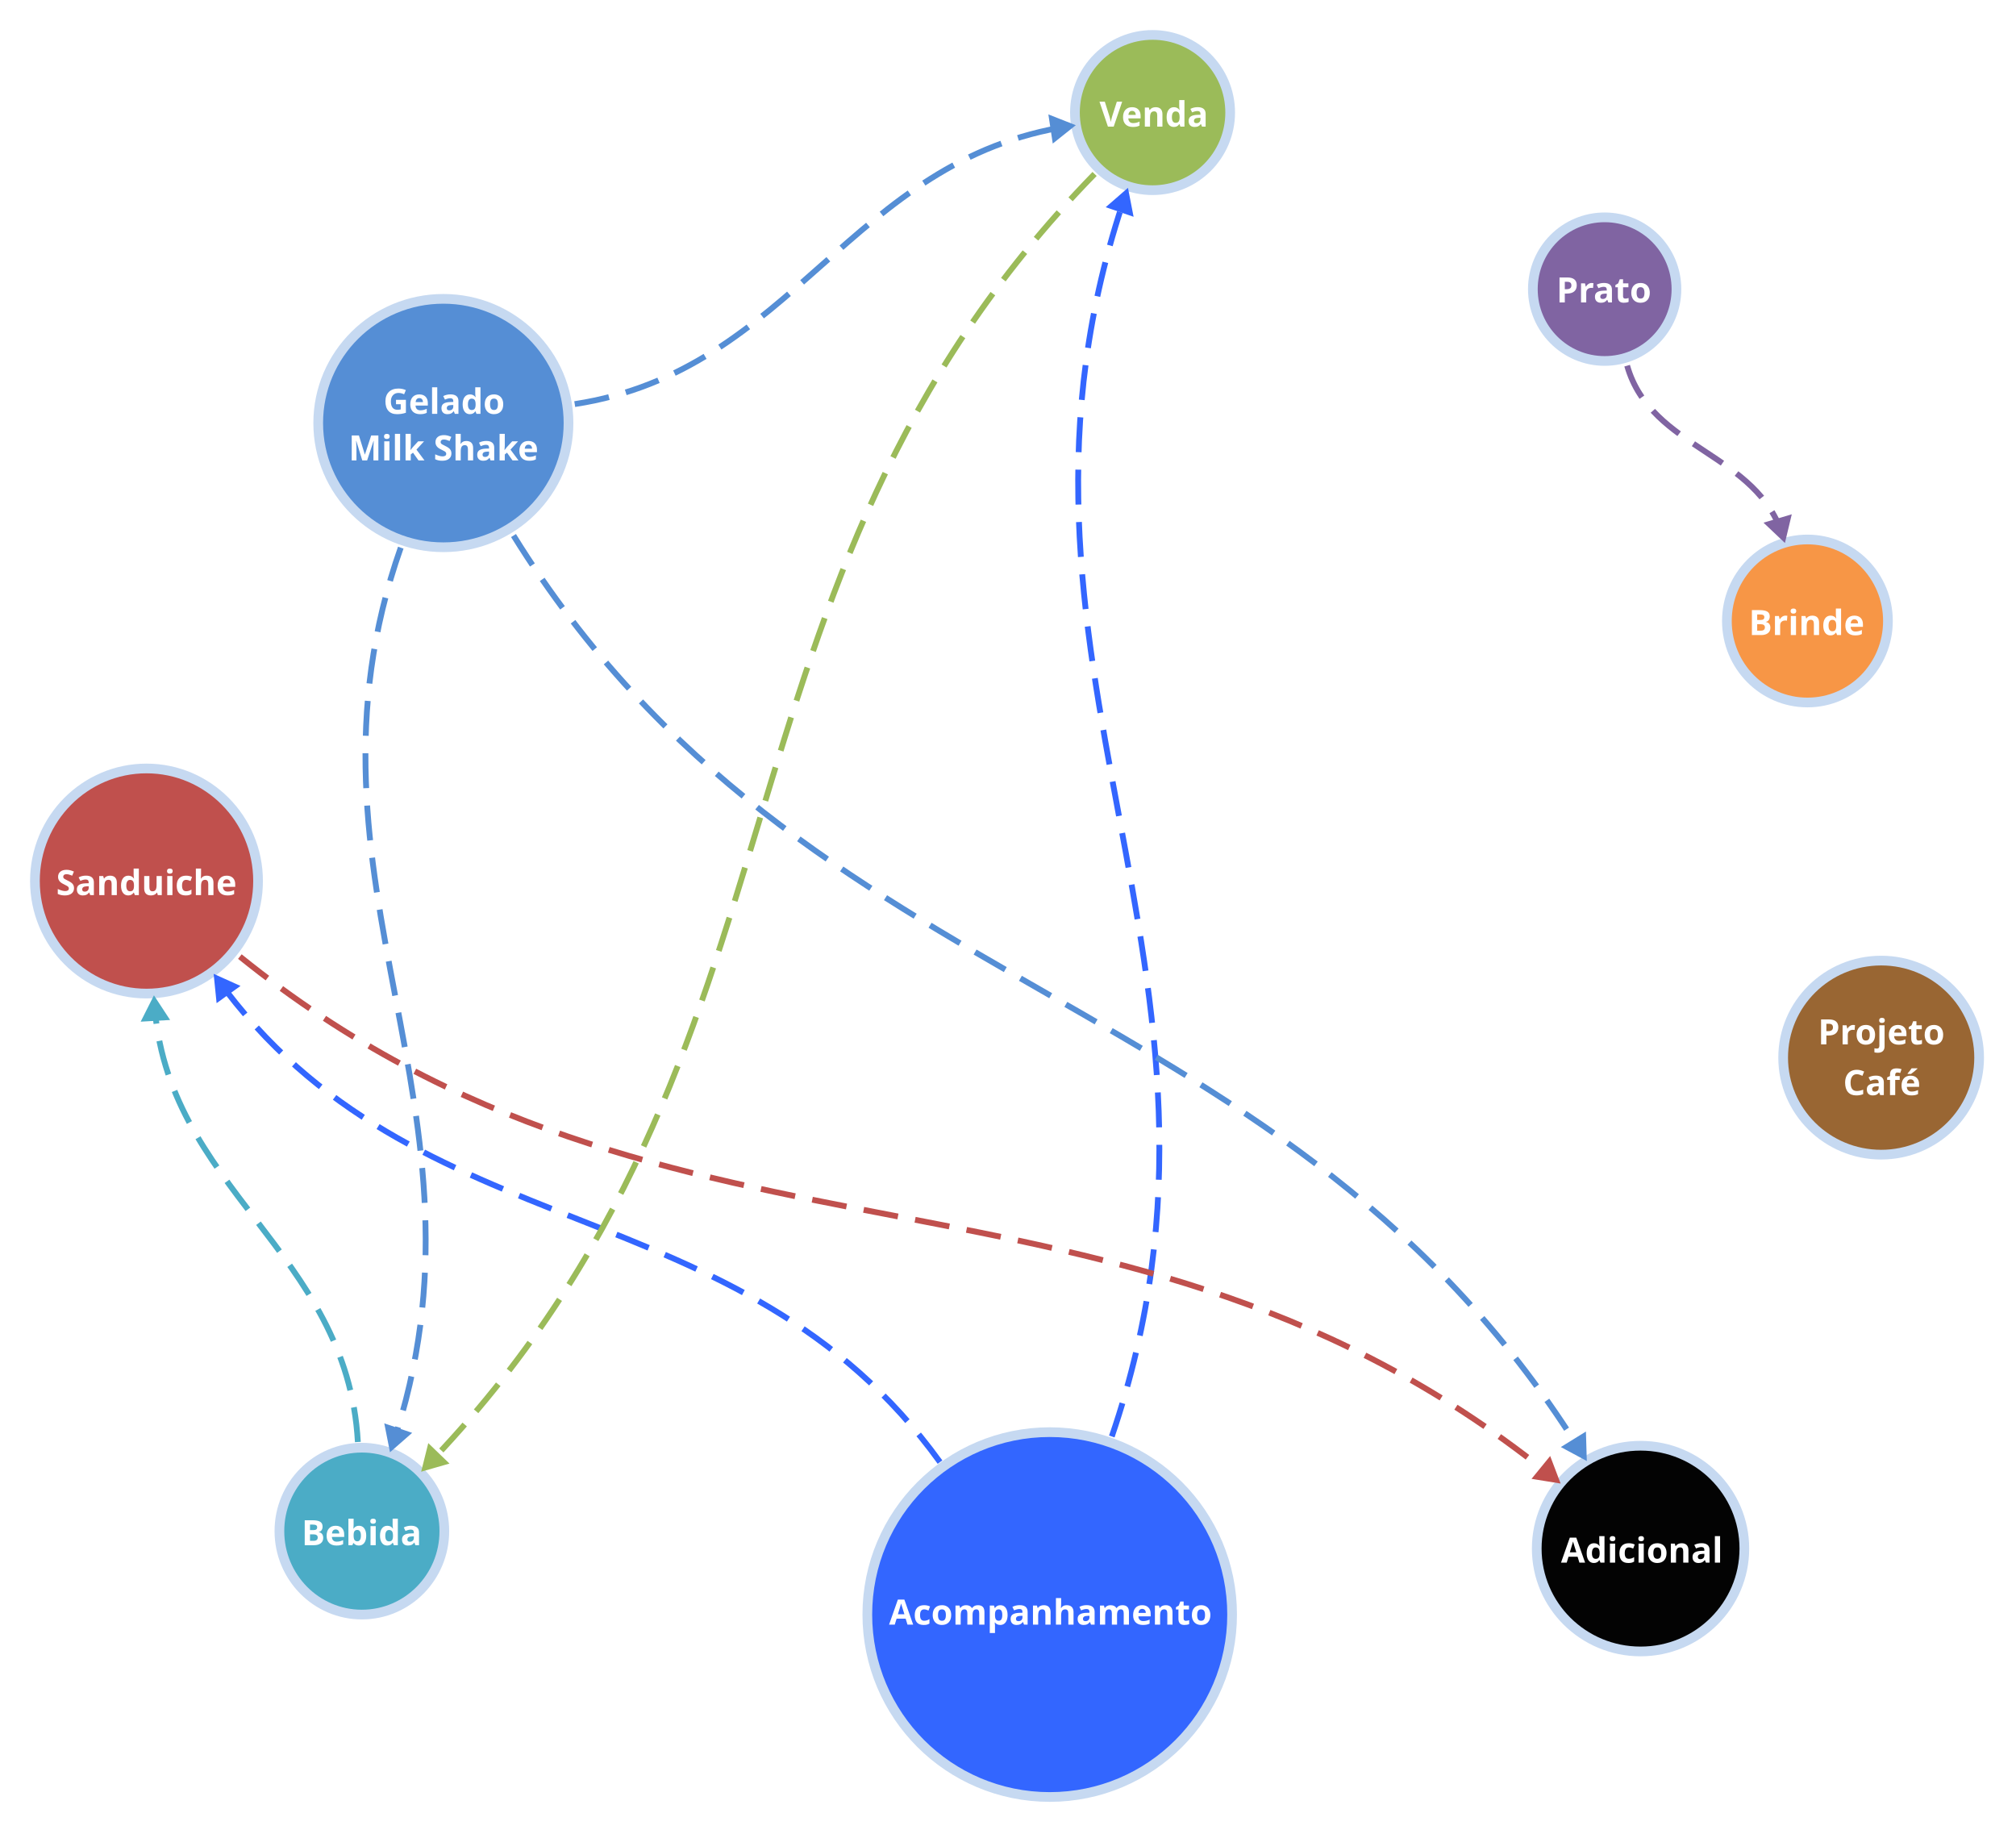 <?xml version="1.0" encoding="UTF-8"?>
<!DOCTYPE svg PUBLIC "-//W3C//DTD SVG 1.1//EN" "http://www.w3.org/Graphics/SVG/1.1/DTD/svg11.dtd">
<svg version="1.2" xmlns="http://www.w3.org/2000/svg" xmlns:xlink="http://www.w3.org/1999/xlink" x="0" y="0" width="1039" height="945" viewBox="0 0 1039 945">
<style type="text/css"><![CDATA[
text { font:12px Dialog; }
]]></style>
<rect x="-1508" y="-1455" width="4018" height="3830" style="fill:rgb(255,255,255);stroke:none" />
<clipPath id="clip1"><path d="M500,447 L577,447 L577,524 L500,524 L500,447 Z" /></clipPath>
<path d="M572,485 C572,466.222 556.778,451 538,451 C519.222,451 504,466.222 504,485 C504,503.778 519.222,519 538,519 C556.778,519 572,503.778 572,485 Z M572,485" style="fill:rgb(255,255,255);stroke:none" clip-path="url(#clip1)" />
<clipPath id="clip2"><path d="M500,447 L577,447 L577,524 L500,524 L500,447 Z" /></clipPath>
<path d="M572,485 C572,466.222 556.778,451 538,451 C519.222,451 504,466.222 504,485 C504,503.778 519.222,519 538,519 C556.778,519 572,503.778 572,485 Z M572,485" style="fill:none;stroke:rgb(255,255,255);stroke-width:5" clip-path="url(#clip2)" />
<clipPath id="clip3"><path d="M530,471 L547,471 L547,500 L530,500 L530,471 Z" /></clipPath>
<path d="M536.716,485.395 L533.552,480.587 L536.593,480.587 L538.5,483.716 L540.425,480.587 L543.466,480.587 L540.267,485.395 L543.615,490.413 L540.565,490.413 L538.5,487.047 L536.426,490.413 L533.385,490.413 Z M543.703,490.413" style="fill:rgb(255,255,255);stroke:none" clip-path="url(#clip3)" />
<clipPath id="clip4"><path d="M160,150 L298,150 L298,287 L160,287 L160,150 Z" /></clipPath>
<path d="M293,218 C293,182.654 264.122,154 228.5,154 C192.878,154 164,182.654 164,218 C164,253.346 192.878,282 228.5,282 C264.122,282 293,253.346 293,218 Z M293,218" style="fill:rgb(85,142,213);stroke:none" clip-path="url(#clip4)" />
<clipPath id="clip5"><path d="M160,150 L298,150 L298,287 L160,287 L160,150 Z" /></clipPath>
<path d="M293,218 C293,182.654 264.122,154 228.5,154 C192.878,154 164,182.654 164,218 C164,253.346 192.878,282 228.5,282 C264.122,282 293,253.346 293,218 Z M293,218" style="fill:none;stroke:rgb(198,217,241);stroke-width:5" clip-path="url(#clip5)" />
<clipPath id="clip6"><path d="M177,192 L281,192 L281,245 L177,245 L177,192 Z" /></clipPath>
<path d="M204.092,206.034 L209.189,206.034 L209.189,212.696 C208.363,212.966 207.585,213.155 206.856,213.263 C206.126,213.372 205.381,213.426 204.619,213.426 C202.68,213.426 201.199,212.856 200.176,211.716 C199.154,210.577 198.643,208.94 198.643,206.808 C198.643,204.733 199.236,203.116 200.422,201.956 C201.609,200.796 203.254,200.216 205.357,200.216 C206.676,200.216 207.947,200.479 209.172,201.007 L208.267,203.187 C207.329,202.718 206.354,202.483 205.34,202.483 C204.162,202.483 203.219,202.879 202.51,203.67 C201.801,204.461 201.446,205.524 201.446,206.86 C201.446,208.255 201.732,209.32 202.303,210.055 C202.875,210.791 203.705,211.158 204.795,211.158 C205.363,211.158 205.94,211.1 206.526,210.982 L206.526,208.302 L204.092,208.302 Z M216.106,205.146 C215.538,205.146 215.093,205.327 214.771,205.687 C214.448,206.047 214.264,206.559 214.217,207.221 L217.979,207.221 C217.967,206.559 217.794,206.047 217.46,205.687 C217.126,205.327 216.675,205.146 216.106,205.146 Z M216.484,213.426 C214.902,213.426 213.666,212.989 212.775,212.116 C211.885,211.243 211.439,210.007 211.439,208.407 C211.439,206.761 211.851,205.488 212.674,204.588 C213.498,203.689 214.636,203.239 216.089,203.239 C217.478,203.239 218.559,203.635 219.332,204.426 C220.105,205.217 220.492,206.31 220.492,207.704 L220.492,209.005 L214.155,209.005 C214.185,209.767 214.41,210.361 214.832,210.789 C215.254,211.217 215.846,211.431 216.607,211.431 C217.199,211.431 217.759,211.369 218.286,211.246 C218.813,211.123 219.364,210.927 219.938,210.657 L219.938,212.731 C219.47,212.966 218.969,213.14 218.436,213.254 C217.902,213.369 217.252,213.426 216.484,213.426 Z M225.353,213.25 L222.672,213.25 L222.672,199.574 L225.353,199.574 Z M234.405,213.25 L233.887,211.914 L233.816,211.914 C233.365,212.482 232.901,212.876 232.423,213.096 C231.946,213.316 231.323,213.426 230.556,213.426 C229.612,213.426 228.87,213.156 228.328,212.617 C227.786,212.078 227.515,211.311 227.515,210.314 C227.515,209.271 227.879,208.502 228.609,208.007 C229.338,207.512 230.438,207.238 231.909,207.186 L233.614,207.133 L233.614,206.702 C233.614,205.706 233.104,205.208 232.085,205.208 C231.3,205.208 230.377,205.445 229.316,205.92 L228.429,204.109 C229.56,203.518 230.813,203.222 232.19,203.222 C233.509,203.222 234.52,203.509 235.223,204.083 C235.926,204.657 236.277,205.53 236.277,206.702 L236.277,213.25 Z M233.614,208.697 L232.577,208.732 C231.798,208.756 231.218,208.896 230.837,209.154 C230.456,209.412 230.266,209.805 230.266,210.332 C230.266,211.088 230.699,211.466 231.566,211.466 C232.188,211.466 232.684,211.287 233.056,210.93 C233.428,210.572 233.614,210.098 233.614,209.506 Z M242.148,213.426 C240.994,213.426 240.087,212.978 239.428,212.081 C238.769,211.185 238.439,209.942 238.439,208.354 C238.439,206.743 238.775,205.488 239.446,204.588 C240.117,203.689 241.041,203.239 242.219,203.239 C243.455,203.239 244.398,203.72 245.049,204.681 L245.137,204.681 C245.002,203.948 244.935,203.295 244.935,202.721 L244.935,199.574 L247.624,199.574 L247.624,213.25 L245.567,213.25 L245.049,211.976 L244.935,211.976 C244.325,212.942 243.396,213.426 242.148,213.426 Z M243.089,211.29 C243.774,211.29 244.277,211.091 244.596,210.692 C244.916,210.294 245.09,209.617 245.119,208.662 L245.119,208.372 C245.119,207.317 244.957,206.562 244.631,206.104 C244.306,205.647 243.777,205.419 243.045,205.419 C242.447,205.419 241.983,205.672 241.652,206.179 C241.321,206.686 241.155,207.423 241.155,208.39 C241.155,209.356 241.322,210.082 241.656,210.565 C241.99,211.048 242.468,211.29 243.089,211.29 Z M252.563,208.319 C252.563,209.292 252.723,210.027 253.042,210.525 C253.362,211.023 253.882,211.272 254.603,211.272 C255.317,211.272 255.832,211.025 256.145,210.53 C256.458,210.035 256.615,209.298 256.615,208.319 C256.615,207.347 256.457,206.617 256.141,206.131 C255.824,205.645 255.306,205.401 254.585,205.401 C253.87,205.401 253.354,205.643 253.038,206.126 C252.722,206.61 252.563,207.341 252.563,208.319 Z M259.357,208.319 C259.357,209.919 258.936,211.17 258.092,212.072 C257.248,212.975 256.073,213.426 254.567,213.426 C253.624,213.426 252.792,213.219 252.071,212.806 C251.351,212.393 250.797,211.8 250.41,211.026 C250.023,210.253 249.83,209.351 249.83,208.319 C249.83,206.714 250.249,205.466 251.087,204.575 C251.925,203.685 253.103,203.239 254.62,203.239 C255.563,203.239 256.396,203.444 257.116,203.854 C257.837,204.265 258.391,204.854 258.777,205.621 C259.164,206.389 259.357,207.288 259.357,208.319 Z M260.166,213.25" style="fill:rgb(255,255,255);stroke:none" clip-path="url(#clip6)" />
<clipPath id="clip7"><path d="M177,192 L281,192 L281,245 L177,245 L177,192 Z" /></clipPath>
<path d="M186.711,237.25 L183.618,227.169 L183.539,227.169 C183.65,229.22 183.706,230.588 183.706,231.273 L183.706,237.25 L181.271,237.25 L181.271,224.4 L184.98,224.4 L188.021,234.227 L188.074,234.227 L191.299,224.4 L195.008,224.4 L195.008,237.25 L192.468,237.25 L192.468,231.168 C192.468,230.881 192.473,230.55 192.481,230.175 C192.49,229.8 192.53,228.804 192.6,227.187 L192.521,227.187 L189.208,237.25 Z M197.917,224.884 C197.917,224.011 198.404,223.574 199.376,223.574 C200.349,223.574 200.835,224.011 200.835,224.884 C200.835,225.3 200.714,225.624 200.471,225.855 C200.228,226.086 199.863,226.202 199.376,226.202 C198.404,226.202 197.917,225.763 197.917,224.884 Z M200.712,237.25 L198.032,237.25 L198.032,227.424 L200.712,227.424 Z M206.206,237.25 L203.525,237.25 L203.525,223.574 L206.206,223.574 Z M211.593,231.906 L212.762,230.412 L215.513,227.424 L218.537,227.424 L214.634,231.687 L218.774,237.25 L215.68,237.25 L212.85,233.269 L211.699,234.191 L211.699,237.25 L209.018,237.25 L209.018,223.574 L211.699,223.574 L211.699,229.674 L211.558,231.906 Z M232.652,233.682 C232.652,234.842 232.234,235.756 231.399,236.424 C230.564,237.092 229.403,237.426 227.915,237.426 C226.543,237.426 225.331,237.168 224.276,236.652 L224.276,234.121 C225.143,234.508 225.877,234.78 226.478,234.938 C227.078,235.097 227.627,235.176 228.125,235.176 C228.723,235.176 229.182,235.062 229.501,234.833 C229.82,234.604 229.98,234.265 229.98,233.813 C229.98,233.562 229.91,233.337 229.769,233.141 C229.628,232.945 229.422,232.756 229.149,232.574 C228.877,232.393 228.322,232.103 227.484,231.704 C226.699,231.335 226.11,230.98 225.717,230.641 C225.325,230.301 225.011,229.905 224.777,229.454 C224.542,229.003 224.425,228.476 224.425,227.872 C224.425,226.735 224.811,225.842 225.581,225.191 C226.352,224.541 227.417,224.216 228.776,224.216 C229.444,224.216 230.081,224.295 230.688,224.453 C231.294,224.611 231.928,224.834 232.59,225.121 L231.711,227.239 C231.026,226.958 230.459,226.762 230.011,226.65 C229.562,226.539 229.122,226.483 228.688,226.483 C228.172,226.483 227.777,226.604 227.501,226.844 C227.226,227.084 227.088,227.397 227.088,227.784 C227.088,228.024 227.144,228.234 227.255,228.413 C227.367,228.591 227.544,228.764 227.787,228.931 C228.03,229.098 228.606,229.398 229.514,229.832 C230.715,230.406 231.539,230.982 231.984,231.559 C232.429,232.136 232.652,232.844 232.652,233.682 Z M243.84,237.25 L241.16,237.25 L241.16,231.511 C241.16,230.093 240.632,229.384 239.578,229.384 C238.828,229.384 238.286,229.639 237.952,230.148 C237.618,230.658 237.451,231.484 237.451,232.627 L237.451,237.25 L234.77,237.25 L234.77,223.574 L237.451,223.574 L237.451,226.36 C237.451,226.577 237.43,227.087 237.389,227.89 L237.328,228.681 L237.468,228.681 C238.066,227.72 239.015,227.239 240.316,227.239 C241.47,227.239 242.346,227.55 242.944,228.171 C243.542,228.792 243.84,229.683 243.84,230.843 Z M252.84,237.25 L252.322,235.914 L252.251,235.914 C251.8,236.482 251.336,236.876 250.858,237.096 C250.381,237.316 249.758,237.426 248.991,237.426 C248.047,237.426 247.305,237.156 246.763,236.617 C246.221,236.078 245.95,235.311 245.95,234.314 C245.95,233.271 246.314,232.502 247.044,232.007 C247.773,231.512 248.874,231.238 250.344,231.186 L252.049,231.133 L252.049,230.702 C252.049,229.706 251.54,229.208 250.52,229.208 C249.735,229.208 248.812,229.445 247.751,229.92 L246.864,228.109 C247.995,227.518 249.249,227.222 250.625,227.222 C251.944,227.222 252.955,227.509 253.658,228.083 C254.361,228.657 254.712,229.53 254.712,230.702 L254.712,237.25 Z M252.049,232.697 L251.012,232.732 C250.233,232.756 249.653,232.896 249.272,233.154 C248.891,233.412 248.701,233.805 248.701,234.332 C248.701,235.088 249.134,235.466 250.001,235.466 C250.623,235.466 251.119,235.287 251.491,234.93 C251.863,234.572 252.049,234.098 252.049,233.506 Z M260.047,231.906 L261.216,230.412 L263.967,227.424 L266.991,227.424 L263.088,231.687 L267.228,237.25 L264.134,237.25 L261.304,233.269 L260.153,234.191 L260.153,237.25 L257.472,237.25 L257.472,223.574 L260.153,223.574 L260.153,229.674 L260.012,231.906 Z M272.343,229.146 C271.775,229.146 271.33,229.327 271.007,229.687 C270.685,230.047 270.5,230.559 270.454,231.221 L274.215,231.221 C274.204,230.559 274.031,230.047 273.697,229.687 C273.363,229.327 272.912,229.146 272.343,229.146 Z M272.721,237.426 C271.139,237.426 269.903,236.989 269.012,236.116 C268.122,235.243 267.676,234.007 267.676,232.407 C267.676,230.761 268.088,229.488 268.911,228.588 C269.734,227.689 270.873,227.239 272.326,227.239 C273.714,227.239 274.795,227.635 275.569,228.426 C276.342,229.217 276.729,230.31 276.729,231.704 L276.729,233.005 L270.392,233.005 C270.421,233.767 270.647,234.361 271.069,234.789 C271.491,235.217 272.083,235.431 272.844,235.431 C273.436,235.431 273.996,235.369 274.523,235.246 C275.05,235.123 275.601,234.927 276.175,234.657 L276.175,236.731 C275.707,236.966 275.206,237.14 274.672,237.254 C274.139,237.369 273.489,237.426 272.721,237.426 Z M277.502,237.25" style="fill:rgb(255,255,255);stroke:none" clip-path="url(#clip7)" />
<clipPath id="clip8"><path d="M140,742 L234,742 L234,837 L140,837 L140,742 Z" /></clipPath>
<path d="M229,789 C229,765.252 209.972,746 186.5,746 C163.028,746 144,765.252 144,789 C144,812.748 163.028,832 186.5,832 C209.972,832 229,812.748 229,789 Z M229,789" style="fill:rgb(75,172,198);stroke:none" clip-path="url(#clip8)" />
<clipPath id="clip9"><path d="M140,742 L234,742 L234,837 L140,837 L140,742 Z" /></clipPath>
<path d="M229,789 C229,765.252 209.972,746 186.5,746 C163.028,746 144,765.252 144,789 C144,812.748 163.028,832 186.5,832 C209.972,832 229,812.748 229,789 Z M229,789" style="fill:none;stroke:rgb(198,217,241);stroke-width:5" clip-path="url(#clip9)" />
<clipPath id="clip10"><path d="M153,775 L221,775 L221,804 L153,804 L153,775 Z" /></clipPath>
<path d="M157.048,783.4 L161.047,783.4 C162.869,783.4 164.192,783.66 165.015,784.178 C165.838,784.697 166.25,785.521 166.25,786.652 C166.25,787.42 166.07,788.05 165.709,788.542 C165.349,789.034 164.87,789.33 164.272,789.43 L164.272,789.518 C165.087,789.699 165.674,790.039 166.035,790.537 C166.395,791.035 166.575,791.697 166.575,792.523 C166.575,793.695 166.152,794.609 165.305,795.266 C164.458,795.922 163.309,796.25 161.855,796.25 L157.048,796.25 Z M159.772,788.489 L161.354,788.489 C162.093,788.489 162.627,788.375 162.958,788.146 C163.29,787.918 163.455,787.54 163.455,787.013 C163.455,786.521 163.275,786.167 162.915,785.954 C162.554,785.74 161.984,785.633 161.205,785.633 L159.772,785.633 Z M159.772,790.651 L159.772,794 L161.548,794 C162.298,794 162.852,793.856 163.209,793.569 C163.566,793.282 163.745,792.843 163.745,792.251 C163.745,791.185 162.983,790.651 161.46,790.651 Z M173,788.146 C172.432,788.146 171.986,788.327 171.664,788.687 C171.342,789.047 171.157,789.559 171.11,790.221 L174.872,790.221 C174.86,789.559 174.688,789.047 174.354,788.687 C174.02,788.327 173.568,788.146 173,788.146 Z M173.378,796.426 C171.796,796.426 170.56,795.989 169.669,795.116 C168.778,794.243 168.333,793.007 168.333,791.407 C168.333,789.761 168.745,788.488 169.568,787.588 C170.391,786.689 171.529,786.239 172.982,786.239 C174.371,786.239 175.452,786.635 176.226,787.426 C176.999,788.217 177.386,789.31 177.386,790.704 L177.386,792.005 L171.049,792.005 C171.078,792.767 171.304,793.361 171.726,793.789 C172.147,794.217 172.739,794.431 173.501,794.431 C174.093,794.431 174.652,794.369 175.18,794.246 C175.707,794.123 176.258,793.927 176.832,793.657 L176.832,795.731 C176.363,795.966 175.862,796.14 175.329,796.254 C174.796,796.369 174.146,796.426 173.378,796.426 Z M185.032,786.239 C186.192,786.239 187.101,786.692 187.757,787.597 C188.413,788.502 188.741,789.743 188.741,791.319 C188.741,792.942 188.403,794.199 187.726,795.09 C187.049,795.98 186.128,796.426 184.962,796.426 C183.808,796.426 182.902,796.007 182.246,795.169 L182.062,795.169 L181.613,796.25 L179.565,796.25 L179.565,782.574 L182.246,782.574 L182.246,785.756 C182.246,786.16 182.211,786.808 182.141,787.698 L182.246,787.698 C182.873,786.726 183.802,786.239 185.032,786.239 Z M184.171,788.384 C183.509,788.384 183.025,788.587 182.721,788.995 C182.416,789.402 182.258,790.074 182.246,791.012 L182.246,791.302 C182.246,792.356 182.403,793.112 182.716,793.569 C183.03,794.026 183.526,794.255 184.206,794.255 C184.757,794.255 185.195,794.001 185.52,793.495 C185.845,792.988 186.008,792.251 186.008,791.284 C186.008,790.317 185.844,789.592 185.516,789.109 C185.188,788.625 184.739,788.384 184.171,788.384 Z M190.842,783.884 C190.842,783.011 191.328,782.574 192.301,782.574 C193.273,782.574 193.76,783.011 193.76,783.884 C193.76,784.3 193.638,784.624 193.395,784.855 C193.152,785.086 192.787,785.202 192.301,785.202 C191.328,785.202 190.842,784.763 190.842,783.884 Z M193.637,796.25 L190.956,796.25 L190.956,786.424 L193.637,786.424 Z M199.561,796.426 C198.406,796.426 197.5,795.978 196.84,795.081 C196.181,794.185 195.852,792.942 195.852,791.354 C195.852,789.743 196.187,788.488 196.858,787.588 C197.529,786.689 198.453,786.239 199.631,786.239 C200.867,786.239 201.811,786.72 202.461,787.681 L202.549,787.681 C202.414,786.948 202.347,786.295 202.347,785.721 L202.347,782.574 L205.036,782.574 L205.036,796.25 L202.979,796.25 L202.461,794.976 L202.347,794.976 C201.737,795.942 200.809,796.426 199.561,796.426 Z M200.501,794.29 C201.187,794.29 201.689,794.091 202.008,793.692 C202.328,793.294 202.502,792.617 202.531,791.662 L202.531,791.372 C202.531,790.317 202.369,789.562 202.043,789.104 C201.718,788.647 201.189,788.419 200.457,788.419 C199.859,788.419 199.395,788.672 199.064,789.179 C198.733,789.686 198.567,790.423 198.567,791.39 C198.567,792.356 198.734,793.082 199.068,793.565 C199.402,794.048 199.88,794.29 200.501,794.29 Z M214.08,796.25 L213.562,794.914 L213.491,794.914 C213.04,795.482 212.576,795.876 212.098,796.096 C211.621,796.316 210.998,796.426 210.23,796.426 C209.287,796.426 208.544,796.156 208.002,795.617 C207.46,795.078 207.189,794.311 207.189,793.314 C207.189,792.271 207.554,791.502 208.284,791.007 C209.013,790.512 210.113,790.238 211.584,790.186 L213.289,790.133 L213.289,789.702 C213.289,788.706 212.779,788.208 211.76,788.208 C210.975,788.208 210.052,788.445 208.991,788.92 L208.104,787.109 C209.234,786.518 210.488,786.222 211.865,786.222 C213.184,786.222 214.194,786.509 214.897,787.083 C215.601,787.657 215.952,788.53 215.952,789.702 L215.952,796.25 Z M213.289,791.697 L212.252,791.732 C211.473,791.756 210.893,791.896 210.512,792.154 C210.131,792.412 209.94,792.805 209.94,793.332 C209.94,794.088 210.374,794.466 211.241,794.466 C211.862,794.466 212.359,794.287 212.731,793.93 C213.103,793.572 213.289,793.098 213.289,792.506 Z M217.306,796.25" style="fill:rgb(255,255,255);stroke:none" clip-path="url(#clip10)" />
<clipPath id="clip11"><path d="M886,274 L978,274 L978,367 L886,367 L886,274 Z" /></clipPath>
<path d="M973,320 C973,296.804 954.42,278 931.5,278 C908.58,278 890,296.804 890,320 C890,343.196 908.58,362 931.5,362 C954.42,362 973,343.196 973,320 Z M973,320" style="fill:rgb(247,150,70);stroke:none" clip-path="url(#clip11)" />
<clipPath id="clip12"><path d="M886,274 L978,274 L978,367 L886,367 L886,274 Z" /></clipPath>
<path d="M973,320 C973,296.804 954.42,278 931.5,278 C908.58,278 890,296.804 890,320 C890,343.196 908.58,362 931.5,362 C954.42,362 973,343.196 973,320 Z M973,320" style="fill:none;stroke:rgb(198,217,241);stroke-width:5" clip-path="url(#clip12)" />
<clipPath id="clip13"><path d="M899,306 L965,306 L965,335 L899,335 L899,306 Z" /></clipPath>
<path d="M902.887,314.4 L906.886,314.4 C908.708,314.4 910.031,314.66 910.854,315.178 C911.678,315.697 912.089,316.521 912.089,317.652 C912.089,318.42 911.909,319.05 911.549,319.542 C911.188,320.034 910.709,320.33 910.112,320.43 L910.112,320.518 C910.926,320.699 911.514,321.039 911.874,321.537 C912.234,322.035 912.415,322.697 912.415,323.523 C912.415,324.695 911.991,325.609 911.145,326.266 C910.298,326.922 909.148,327.25 907.695,327.25 L902.887,327.25 Z M905.612,319.489 L907.194,319.489 C907.932,319.489 908.467,319.375 908.798,319.146 C909.129,318.918 909.294,318.54 909.294,318.013 C909.294,317.521 909.114,317.167 908.754,316.954 C908.394,316.74 907.824,316.633 907.044,316.633 L905.612,316.633 Z M905.612,321.651 L905.612,325 L907.387,325 C908.137,325 908.691,324.856 909.048,324.569 C909.406,324.282 909.584,323.843 909.584,323.251 C909.584,322.185 908.823,321.651 907.299,321.651 Z M920.254,317.239 C920.618,317.239 920.919,317.266 921.16,317.318 L920.958,319.832 C920.741,319.773 920.477,319.744 920.167,319.744 C919.311,319.744 918.645,319.964 918.167,320.403 C917.689,320.843 917.451,321.458 917.451,322.249 L917.451,327.25 L914.77,327.25 L914.77,317.424 L916.8,317.424 L917.196,319.076 L917.328,319.076 C917.632,318.525 918.044,318.082 918.562,317.745 C919.081,317.408 919.645,317.239 920.254,317.239 Z M922.83,314.884 C922.83,314.011 923.316,313.574 924.289,313.574 C925.261,313.574 925.748,314.011 925.748,314.884 C925.748,315.3 925.626,315.624 925.383,315.855 C925.14,316.086 924.775,316.202 924.289,316.202 C923.316,316.202 922.83,315.763 922.83,314.884 Z M925.625,327.25 L922.944,327.25 L922.944,317.424 L925.625,317.424 Z M937.507,327.25 L934.827,327.25 L934.827,321.511 C934.827,320.802 934.701,320.27 934.449,319.916 C934.197,319.561 933.795,319.384 933.245,319.384 C932.495,319.384 931.953,319.634 931.619,320.135 C931.285,320.636 931.118,321.467 931.118,322.627 L931.118,327.25 L928.437,327.25 L928.437,317.424 L930.485,317.424 L930.845,318.681 L930.995,318.681 C931.293,318.206 931.705,317.847 932.229,317.604 C932.754,317.361 933.35,317.239 934.018,317.239 C935.161,317.239 936.028,317.548 936.62,318.167 C937.211,318.785 937.507,319.677 937.507,320.843 Z M943.378,327.426 C942.224,327.426 941.317,326.978 940.658,326.081 C939.999,325.185 939.669,323.942 939.669,322.354 C939.669,320.743 940.005,319.488 940.676,318.588 C941.347,317.689 942.271,317.239 943.449,317.239 C944.685,317.239 945.628,317.72 946.279,318.681 L946.367,318.681 C946.232,317.948 946.165,317.295 946.165,316.721 L946.165,313.574 L948.854,313.574 L948.854,327.25 L946.797,327.25 L946.279,325.976 L946.165,325.976 C945.555,326.942 944.626,327.426 943.378,327.426 Z M944.319,325.29 C945.004,325.29 945.507,325.091 945.826,324.692 C946.146,324.294 946.32,323.617 946.349,322.662 L946.349,322.372 C946.349,321.317 946.187,320.562 945.861,320.104 C945.536,319.647 945.007,319.419 944.275,319.419 C943.677,319.419 943.213,319.672 942.882,320.179 C942.551,320.686 942.385,321.423 942.385,322.39 C942.385,323.356 942.552,324.082 942.886,324.565 C943.22,325.048 943.698,325.29 944.319,325.29 Z M955.727,319.146 C955.159,319.146 954.713,319.327 954.391,319.687 C954.069,320.047 953.884,320.559 953.837,321.221 L957.599,321.221 C957.587,320.559 957.415,320.047 957.081,319.687 C956.747,319.327 956.295,319.146 955.727,319.146 Z M956.105,327.426 C954.523,327.426 953.287,326.989 952.396,326.116 C951.505,325.243 951.06,324.007 951.06,322.407 C951.06,320.761 951.472,319.488 952.295,318.588 C953.118,317.689 954.256,317.239 955.709,317.239 C957.098,317.239 958.179,317.635 958.953,318.426 C959.726,319.217 960.113,320.31 960.113,321.704 L960.113,323.005 L953.776,323.005 C953.805,323.767 954.031,324.361 954.453,324.789 C954.875,325.217 955.466,325.431 956.228,325.431 C956.82,325.431 957.379,325.369 957.907,325.246 C958.434,325.123 958.985,324.927 959.559,324.657 L959.559,326.731 C959.09,326.966 958.589,327.14 958.056,327.254 C957.523,327.369 956.873,327.426 956.105,327.426 Z M960.886,327.25" style="fill:rgb(255,255,255);stroke:none" clip-path="url(#clip13)" />
<clipPath id="clip14"><path d="M550,14 L639,14 L639,103 L550,103 L550,14 Z" /></clipPath>
<path d="M634,58 C634,35.909 616.091,18 594,18 C571.909,18 554,35.909 554,58 C554,80.091 571.909,98 594,98 C616.091,98 634,80.091 634,58 Z M634,58" style="fill:rgb(155,187,89);stroke:none" clip-path="url(#clip14)" />
<clipPath id="clip15"><path d="M550,14 L639,14 L639,103 L550,103 L550,14 Z" /></clipPath>
<path d="M634,58 C634,35.909 616.091,18 594,18 C571.909,18 554,35.909 554,58 C554,80.091 571.909,98 594,98 C616.091,98 634,80.091 634,58 Z M634,58" style="fill:none;stroke:rgb(198,217,241);stroke-width:5" clip-path="url(#clip15)" />
<clipPath id="clip16"><path d="M563,44 L626,44 L626,73 L563,73 L563,44 Z" /></clipPath>
<path d="M575.591,52.4 L578.342,52.4 L573.974,65.25 L571.003,65.25 L566.644,52.4 L569.395,52.4 L571.812,60.047 C571.947,60.498 572.086,61.024 572.229,61.625 C572.373,62.225 572.462,62.643 572.498,62.877 C572.562,62.338 572.782,61.395 573.157,60.047 Z M583.458,57.146 C582.889,57.146 582.444,57.327 582.122,57.687 C581.799,58.047 581.615,58.559 581.568,59.221 L585.33,59.221 C585.318,58.559 585.145,58.047 584.811,57.687 C584.477,57.327 584.026,57.146 583.458,57.146 Z M583.835,65.426 C582.253,65.426 581.017,64.989 580.126,64.116 C579.236,63.243 578.791,62.007 578.791,60.407 C578.791,58.761 579.202,57.488 580.025,56.588 C580.849,55.689 581.987,55.239 583.44,55.239 C584.829,55.239 585.91,55.635 586.683,56.426 C587.457,57.217 587.843,58.31 587.843,59.704 L587.843,61.005 L581.506,61.005 C581.536,61.767 581.761,62.361 582.183,62.789 C582.605,63.217 583.197,63.431 583.958,63.431 C584.55,63.431 585.11,63.369 585.637,63.246 C586.165,63.123 586.715,62.927 587.29,62.657 L587.29,64.731 C586.821,64.966 586.32,65.14 585.787,65.254 C585.253,65.369 584.603,65.426 583.835,65.426 Z M599.093,65.25 L596.413,65.25 L596.413,59.511 C596.413,58.802 596.287,58.27 596.035,57.916 C595.783,57.561 595.381,57.384 594.831,57.384 C594.081,57.384 593.539,57.634 593.205,58.135 C592.871,58.636 592.704,59.467 592.704,60.627 L592.704,65.25 L590.023,65.25 L590.023,55.424 L592.071,55.424 L592.431,56.681 L592.581,56.681 C592.879,56.206 593.291,55.847 593.815,55.604 C594.34,55.361 594.936,55.239 595.604,55.239 C596.747,55.239 597.614,55.548 598.206,56.167 C598.797,56.785 599.093,57.677 599.093,58.843 Z M604.964,65.426 C603.81,65.426 602.903,64.978 602.244,64.081 C601.585,63.185 601.255,61.942 601.255,60.354 C601.255,58.743 601.591,57.488 602.262,56.588 C602.933,55.689 603.857,55.239 605.035,55.239 C606.271,55.239 607.214,55.72 607.865,56.681 L607.953,56.681 C607.818,55.948 607.75,55.295 607.75,54.721 L607.75,51.574 L610.44,51.574 L610.44,65.25 L608.383,65.25 L607.865,63.976 L607.75,63.976 C607.141,64.942 606.212,65.426 604.964,65.426 Z M605.905,63.29 C606.59,63.29 607.093,63.091 607.412,62.692 C607.731,62.294 607.906,61.617 607.935,60.662 L607.935,60.372 C607.935,59.317 607.772,58.562 607.447,58.104 C607.122,57.647 606.593,57.419 605.861,57.419 C605.263,57.419 604.799,57.672 604.468,58.179 C604.137,58.686 603.971,59.423 603.971,60.39 C603.971,61.356 604.138,62.082 604.472,62.565 C604.806,63.048 605.284,63.29 605.905,63.29 Z M619.484,65.25 L618.965,63.914 L618.895,63.914 C618.444,64.482 617.979,64.876 617.502,65.096 C617.024,65.316 616.402,65.426 615.634,65.426 C614.691,65.426 613.948,65.156 613.406,64.617 C612.864,64.078 612.593,63.311 612.593,62.314 C612.593,61.271 612.958,60.502 613.688,60.007 C614.417,59.512 615.517,59.238 616.988,59.186 L618.693,59.133 L618.693,58.702 C618.693,57.706 618.183,57.208 617.164,57.208 C616.378,57.208 615.456,57.445 614.395,57.92 L613.507,56.109 C614.638,55.518 615.892,55.222 617.269,55.222 C618.587,55.222 619.598,55.509 620.301,56.083 C621.004,56.657 621.356,57.53 621.356,58.702 L621.356,65.25 Z M618.693,60.697 L617.656,60.732 C616.876,60.756 616.296,60.896 615.916,61.154 C615.535,61.412 615.344,61.805 615.344,62.332 C615.344,63.088 615.778,63.466 616.645,63.466 C617.266,63.466 617.763,63.287 618.135,62.93 C618.507,62.572 618.693,62.098 618.693,61.506 Z M622.709,65.25" style="fill:rgb(255,255,255);stroke:none" clip-path="url(#clip16)" />
<clipPath id="clip17"><path d="M788,741 L904,741 L904,856 L788,856 L788,741 Z" /></clipPath>
<path d="M899,798 C899,768.729 875.047,745 845.5,745 C815.953,745 792,768.729 792,798 C792,827.271 815.953,851 845.5,851 C875.047,851 899,827.271 899,798 Z M899,798" style="fill:rgb(3,3,3);stroke:none" clip-path="url(#clip17)" />
<clipPath id="clip18"><path d="M788,741 L904,741 L904,856 L788,856 L788,741 Z" /></clipPath>
<path d="M899,798 C899,768.729 875.047,745 845.5,745 C815.953,745 792,768.729 792,798 C792,827.271 815.953,851 845.5,851 C875.047,851 899,827.271 899,798 Z M899,798" style="fill:none;stroke:rgb(198,217,241);stroke-width:5" clip-path="url(#clip18)" />
<clipPath id="clip19"><path d="M801,784 L891,784 L891,813 L801,813 L801,784 Z" /></clipPath>
<path d="M813.991,805.25 L813.06,802.191 L808.375,802.191 L807.443,805.25 L804.508,805.25 L809.043,792.348 L812.374,792.348 L816.927,805.25 Z M812.409,799.906 C811.548,797.135 811.063,795.567 810.955,795.204 C810.846,794.841 810.769,794.554 810.722,794.343 C810.528,795.093 809.975,796.947 809.061,799.906 Z M821.444,805.426 C820.29,805.426 819.383,804.978 818.724,804.081 C818.065,803.185 817.735,801.942 817.735,800.354 C817.735,798.743 818.071,797.488 818.742,796.588 C819.413,795.689 820.337,795.239 821.515,795.239 C822.751,795.239 823.694,795.72 824.345,796.681 L824.433,796.681 C824.298,795.948 824.23,795.295 824.23,794.721 L824.23,791.574 L826.92,791.574 L826.92,805.25 L824.863,805.25 L824.345,803.976 L824.23,803.976 C823.621,804.942 822.692,805.426 821.444,805.426 Z M822.385,803.29 C823.07,803.29 823.573,803.091 823.892,802.692 C824.211,802.294 824.386,801.617 824.415,800.662 L824.415,800.372 C824.415,799.317 824.252,798.562 823.927,798.104 C823.602,797.647 823.073,797.419 822.341,797.419 C821.743,797.419 821.279,797.672 820.948,798.179 C820.617,798.686 820.451,799.423 820.451,800.39 C820.451,801.356 820.618,802.082 820.952,802.565 C821.286,803.048 821.764,803.29 822.385,803.29 Z M829.609,792.884 C829.609,792.011 830.096,791.574 831.068,791.574 C832.041,791.574 832.527,792.011 832.527,792.884 C832.527,793.3 832.406,793.624 832.163,793.855 C831.919,794.086 831.555,794.202 831.068,794.202 C830.096,794.202 829.609,793.763 829.609,792.884 Z M832.404,805.25 L829.724,805.25 L829.724,795.424 L832.404,795.424 Z M839.207,805.426 C836.148,805.426 834.619,803.747 834.619,800.39 C834.619,798.72 835.035,797.444 835.867,796.562 C836.699,795.68 837.892,795.239 839.444,795.239 C840.581,795.239 841.601,795.462 842.503,795.907 L841.712,797.981 C841.29,797.812 840.897,797.672 840.534,797.564 C840.171,797.456 839.808,797.401 839.444,797.401 C838.05,797.401 837.353,798.392 837.353,800.372 C837.353,802.294 838.05,803.255 839.444,803.255 C839.96,803.255 840.438,803.186 840.877,803.048 C841.316,802.911 841.756,802.695 842.195,802.402 L842.195,804.696 C841.762,804.972 841.324,805.162 840.881,805.268 C840.439,805.373 839.881,805.426 839.207,805.426 Z M844.357,792.884 C844.357,792.011 844.844,791.574 845.816,791.574 C846.789,791.574 847.275,792.011 847.275,792.884 C847.275,793.3 847.154,793.624 846.911,793.855 C846.667,794.086 846.303,794.202 845.816,794.202 C844.844,794.202 844.357,793.763 844.357,792.884 Z M847.152,805.25 L844.472,805.25 L844.472,795.424 L847.152,795.424 Z M852.101,800.319 C852.101,801.292 852.26,802.027 852.58,802.525 C852.899,803.023 853.419,803.272 854.14,803.272 C854.854,803.272 855.369,803.025 855.682,802.53 C855.996,802.035 856.152,801.298 856.152,800.319 C856.152,799.347 855.994,798.617 855.678,798.131 C855.361,797.645 854.843,797.401 854.122,797.401 C853.407,797.401 852.892,797.643 852.575,798.126 C852.259,798.61 852.101,799.341 852.101,800.319 Z M858.895,800.319 C858.895,801.919 858.473,803.17 857.629,804.072 C856.785,804.975 855.61,805.426 854.104,805.426 C853.161,805.426 852.329,805.219 851.608,804.806 C850.888,804.393 850.334,803.8 849.947,803.026 C849.561,802.253 849.367,801.351 849.367,800.319 C849.367,798.714 849.786,797.466 850.624,796.575 C851.462,795.685 852.64,795.239 854.157,795.239 C855.101,795.239 855.933,795.444 856.653,795.854 C857.374,796.265 857.928,796.854 858.314,797.621 C858.701,798.389 858.895,799.288 858.895,800.319 Z M870.18,805.25 L867.499,805.25 L867.499,799.511 C867.499,798.802 867.373,798.27 867.121,797.916 C866.869,797.561 866.468,797.384 865.917,797.384 C865.167,797.384 864.625,797.634 864.291,798.135 C863.957,798.636 863.79,799.467 863.79,800.627 L863.79,805.25 L861.109,805.25 L861.109,795.424 L863.157,795.424 L863.518,796.681 L863.667,796.681 C863.966,796.206 864.377,795.847 864.902,795.604 C865.426,795.361 866.022,795.239 866.69,795.239 C867.833,795.239 868.7,795.548 869.292,796.167 C869.884,796.785 870.18,797.677 870.18,798.843 Z M879.18,805.25 L878.661,803.914 L878.591,803.914 C878.14,804.482 877.675,804.876 877.198,805.096 C876.72,805.316 876.098,805.426 875.33,805.426 C874.387,805.426 873.644,805.156 873.102,804.617 C872.56,804.078 872.289,803.311 872.289,802.314 C872.289,801.271 872.654,800.502 873.383,800.007 C874.113,799.512 875.213,799.238 876.684,799.186 L878.389,799.133 L878.389,798.702 C878.389,797.706 877.879,797.208 876.859,797.208 C876.074,797.208 875.151,797.445 874.091,797.92 L873.203,796.109 C874.334,795.518 875.588,795.222 876.965,795.222 C878.283,795.222 879.294,795.509 879.997,796.083 C880.7,796.657 881.052,797.53 881.052,798.702 L881.052,805.25 Z M878.389,800.697 L877.352,800.732 C876.572,800.756 875.992,800.896 875.611,801.154 C875.23,801.412 875.04,801.805 875.04,802.332 C875.04,803.088 875.474,803.466 876.341,803.466 C876.962,803.466 877.458,803.287 877.831,802.93 C878.203,802.572 878.389,802.098 878.389,801.506 Z M886.492,805.25 L883.812,805.25 L883.812,791.574 L886.492,791.574 Z M887.898,805.25" style="fill:rgb(255,255,255);stroke:none" clip-path="url(#clip19)" />
<clipPath id="clip20"><path d="M443,734 L640,734 L640,931 L443,931 L443,734 Z" /></clipPath>
<path d="M635,832 C635,780.085 592.915,738 541,738 C489.085,738 447,780.085 447,832 C447,883.915 489.085,926 541,926 C592.915,926 635,883.915 635,832 Z M635,832" style="fill:rgb(51,102,255);stroke:none" clip-path="url(#clip20)" />
<clipPath id="clip21"><path d="M443,734 L640,734 L640,931 L443,931 L443,734 Z" /></clipPath>
<path d="M635,832 C635,780.085 592.915,738 541,738 C489.085,738 447,780.085 447,832 C447,883.915 489.085,926 541,926 C592.915,926 635,883.915 635,832 Z M635,832" style="fill:none;stroke:rgb(198,217,241);stroke-width:5" clip-path="url(#clip21)" />
<clipPath id="clip22"><path d="M455,818 L628,818 L628,847 L455,847 L455,818 Z" /></clipPath>
<path d="M467.695,837.176 L466.763,834.117 L462.079,834.117 L461.147,837.176 L458.211,837.176 L462.747,824.273 L466.078,824.273 L470.63,837.176 Z M466.113,831.832 C465.251,829.061 464.767,827.493 464.658,827.13 C464.55,826.767 464.472,826.479 464.425,826.269 C464.232,827.019 463.678,828.873 462.764,831.832 Z M476.027,837.352 C472.968,837.352 471.439,835.673 471.439,832.315 C471.439,830.646 471.855,829.37 472.687,828.488 C473.519,827.606 474.711,827.165 476.264,827.165 C477.401,827.165 478.42,827.388 479.323,827.833 L478.532,829.907 C478.11,829.737 477.717,829.598 477.354,829.49 C476.991,829.381 476.627,829.327 476.264,829.327 C474.87,829.327 474.172,830.317 474.172,832.298 C474.172,834.22 474.87,835.181 476.264,835.181 C476.78,835.181 477.257,835.112 477.697,834.974 C478.136,834.836 478.576,834.621 479.015,834.328 L479.015,836.622 C478.582,836.897 478.144,837.088 477.701,837.193 C477.259,837.299 476.701,837.352 476.027,837.352 Z M483.427,832.245 C483.427,833.218 483.587,833.953 483.906,834.451 C484.226,834.949 484.746,835.198 485.466,835.198 C486.181,835.198 486.695,834.951 487.009,834.456 C487.322,833.96 487.479,833.224 487.479,832.245 C487.479,831.272 487.321,830.543 487.004,830.057 C486.688,829.57 486.169,829.327 485.449,829.327 C484.734,829.327 484.218,829.569 483.902,830.052 C483.585,830.536 483.427,831.267 483.427,832.245 Z M490.221,832.245 C490.221,833.845 489.799,835.096 488.956,835.998 C488.112,836.9 486.937,837.352 485.431,837.352 C484.488,837.352 483.656,837.145 482.935,836.732 C482.214,836.319 481.661,835.726 481.274,834.952 C480.887,834.179 480.694,833.276 480.694,832.245 C480.694,830.64 481.113,829.392 481.951,828.501 C482.789,827.61 483.966,827.165 485.484,827.165 C486.427,827.165 487.259,827.37 487.98,827.78 C488.701,828.19 489.254,828.779 489.641,829.547 C490.028,830.314 490.221,831.214 490.221,832.245 Z M501.234,837.176 L498.553,837.176 L498.553,831.437 C498.553,830.728 498.435,830.196 498.197,829.841 C497.96,829.487 497.586,829.31 497.077,829.31 C496.391,829.31 495.893,829.562 495.583,830.065 C495.272,830.569 495.117,831.398 495.117,832.553 L495.117,837.176 L492.436,837.176 L492.436,827.35 L494.484,827.35 L494.844,828.606 L494.994,828.606 C495.257,828.155 495.638,827.802 496.136,827.547 C496.634,827.292 497.206,827.165 497.85,827.165 C499.321,827.165 500.317,827.646 500.838,828.606 L501.076,828.606 C501.339,828.149 501.728,827.795 502.24,827.543 C502.753,827.291 503.332,827.165 503.976,827.165 C505.089,827.165 505.932,827.451 506.503,828.022 C507.074,828.593 507.36,829.509 507.36,830.769 L507.36,837.176 L504.67,837.176 L504.67,831.437 C504.67,830.728 504.552,830.196 504.314,829.841 C504.077,829.487 503.704,829.31 503.194,829.31 C502.538,829.31 502.047,829.544 501.722,830.013 C501.396,830.481 501.234,831.226 501.234,832.245 Z M515.507,837.352 C514.353,837.352 513.448,836.933 512.792,836.095 L512.651,836.095 C512.745,836.915 512.792,837.39 512.792,837.519 L512.792,841.5 L510.111,841.5 L510.111,827.35 L512.291,827.35 L512.668,828.624 L512.792,828.624 C513.418,827.651 514.347,827.165 515.578,827.165 C516.738,827.165 517.646,827.613 518.302,828.51 C518.958,829.406 519.287,830.651 519.287,832.245 C519.287,833.294 519.133,834.205 518.825,834.979 C518.518,835.752 518.08,836.341 517.511,836.745 C516.943,837.149 516.275,837.352 515.507,837.352 Z M514.716,829.31 C514.054,829.31 513.571,829.513 513.266,829.92 C512.961,830.328 512.803,831 512.792,831.938 L512.792,832.228 C512.792,833.282 512.948,834.038 513.262,834.495 C513.575,834.952 514.072,835.181 514.751,835.181 C515.953,835.181 516.553,834.19 516.553,832.21 C516.553,831.243 516.405,830.518 516.109,830.035 C515.813,829.551 515.349,829.31 514.716,829.31 Z M527.742,837.176 L527.223,835.84 L527.153,835.84 C526.702,836.408 526.237,836.802 525.76,837.022 C525.282,837.242 524.66,837.352 523.892,837.352 C522.949,837.352 522.206,837.082 521.664,836.543 C521.122,836.004 520.851,835.236 520.851,834.24 C520.851,833.197 521.216,832.428 521.945,831.933 C522.675,831.438 523.775,831.164 525.246,831.111 L526.951,831.059 L526.951,830.628 C526.951,829.632 526.441,829.134 525.421,829.134 C524.636,829.134 523.713,829.371 522.653,829.846 L521.765,828.035 C522.896,827.443 524.15,827.147 525.527,827.147 C526.845,827.147 527.856,827.435 528.559,828.009 C529.262,828.583 529.614,829.456 529.614,830.628 L529.614,837.176 Z M526.951,832.623 L525.914,832.658 C525.134,832.682 524.554,832.822 524.173,833.08 C523.792,833.338 523.602,833.73 523.602,834.258 C523.602,835.014 524.036,835.392 524.903,835.392 C525.524,835.392 526.021,835.213 526.393,834.855 C526.765,834.498 526.951,834.023 526.951,833.432 Z M541.444,837.176 L538.763,837.176 L538.763,831.437 C538.763,830.728 538.637,830.196 538.385,829.841 C538.133,829.487 537.732,829.31 537.181,829.31 C536.431,829.31 535.889,829.56 535.555,830.061 C535.221,830.562 535.054,831.393 535.054,832.553 L535.054,837.176 L532.374,837.176 L532.374,827.35 L534.421,827.35 L534.782,828.606 L534.931,828.606 C535.23,828.132 535.642,827.773 536.166,827.53 C536.69,827.287 537.287,827.165 537.955,827.165 C539.097,827.165 539.964,827.474 540.556,828.092 C541.148,828.71 541.444,829.603 541.444,830.769 Z M553.274,837.176 L550.593,837.176 L550.593,831.437 C550.593,830.019 550.066,829.31 549.011,829.31 C548.261,829.31 547.719,829.564 547.385,830.074 C547.051,830.584 546.884,831.41 546.884,832.553 L546.884,837.176 L544.204,837.176 L544.204,823.5 L546.884,823.5 L546.884,826.286 C546.884,826.503 546.864,827.013 546.823,827.815 L546.761,828.606 L546.902,828.606 C547.5,827.646 548.449,827.165 549.75,827.165 C550.904,827.165 551.78,827.476 552.377,828.097 C552.975,828.718 553.274,829.608 553.274,830.769 Z M562.274,837.176 L561.755,835.84 L561.685,835.84 C561.234,836.408 560.77,836.802 560.292,837.022 C559.814,837.242 559.192,837.352 558.424,837.352 C557.481,837.352 556.738,837.082 556.196,836.543 C555.654,836.004 555.383,835.236 555.383,834.24 C555.383,833.197 555.748,832.428 556.478,831.933 C557.207,831.438 558.307,831.164 559.778,831.111 L561.483,831.059 L561.483,830.628 C561.483,829.632 560.973,829.134 559.954,829.134 C559.168,829.134 558.246,829.371 557.185,829.846 L556.297,828.035 C557.428,827.443 558.682,827.147 560.059,827.147 C561.377,827.147 562.388,827.435 563.091,828.009 C563.794,828.583 564.146,829.456 564.146,830.628 L564.146,837.176 Z M561.483,832.623 L560.446,832.658 C559.667,832.682 559.086,832.822 558.706,833.08 C558.325,833.338 558.134,833.73 558.134,834.258 C558.134,835.014 558.568,835.392 559.435,835.392 C560.056,835.392 560.553,835.213 560.925,834.855 C561.297,834.498 561.483,834.023 561.483,833.432 Z M575.704,837.176 L573.023,837.176 L573.023,831.437 C573.023,830.728 572.904,830.196 572.667,829.841 C572.43,829.487 572.056,829.31 571.546,829.31 C570.861,829.31 570.363,829.562 570.052,830.065 C569.742,830.569 569.586,831.398 569.586,832.553 L569.586,837.176 L566.906,837.176 L566.906,827.35 L568.954,827.35 L569.314,828.606 L569.463,828.606 C569.727,828.155 570.108,827.802 570.606,827.547 C571.104,827.292 571.675,827.165 572.32,827.165 C573.791,827.165 574.787,827.646 575.308,828.606 L575.545,828.606 C575.809,828.149 576.197,827.795 576.71,827.543 C577.223,827.291 577.801,827.165 578.446,827.165 C579.559,827.165 580.401,827.451 580.973,828.022 C581.544,828.593 581.83,829.509 581.83,830.769 L581.83,837.176 L579.14,837.176 L579.14,831.437 C579.14,830.728 579.021,830.196 578.784,829.841 C578.547,829.487 578.173,829.31 577.664,829.31 C577.007,829.31 576.517,829.544 576.191,830.013 C575.866,830.481 575.704,831.226 575.704,832.245 Z M588.65,829.072 C588.082,829.072 587.636,829.252 587.314,829.613 C586.992,829.973 586.807,830.484 586.76,831.146 L590.522,831.146 C590.51,830.484 590.337,829.973 590.003,829.613 C589.669,829.252 589.218,829.072 588.65,829.072 Z M589.028,837.352 C587.446,837.352 586.209,836.915 585.319,836.042 C584.428,835.169 583.983,833.933 583.983,832.333 C583.983,830.687 584.395,829.414 585.218,828.514 C586.041,827.615 587.179,827.165 588.632,827.165 C590.021,827.165 591.102,827.561 591.875,828.352 C592.649,829.143 593.036,830.235 593.036,831.63 L593.036,832.931 L586.699,832.931 C586.728,833.692 586.954,834.287 587.375,834.715 C587.797,835.143 588.389,835.356 589.151,835.356 C589.743,835.356 590.302,835.295 590.83,835.172 C591.357,835.049 591.908,834.853 592.482,834.583 L592.482,836.657 C592.013,836.892 591.512,837.066 590.979,837.18 C590.446,837.294 589.795,837.352 589.028,837.352 Z M604.286,837.176 L601.605,837.176 L601.605,831.437 C601.605,830.728 601.479,830.196 601.227,829.841 C600.975,829.487 600.574,829.31 600.023,829.31 C599.273,829.31 598.731,829.56 598.397,830.061 C598.063,830.562 597.896,831.393 597.896,832.553 L597.896,837.176 L595.215,837.176 L595.215,827.35 L597.263,827.35 L597.624,828.606 L597.773,828.606 C598.072,828.132 598.483,827.773 599.008,827.53 C599.532,827.287 600.128,827.165 600.796,827.165 C601.939,827.165 602.806,827.474 603.398,828.092 C603.99,828.71 604.286,829.603 604.286,830.769 Z M611.185,835.216 C611.654,835.216 612.216,835.113 612.873,834.908 L612.873,836.903 C612.205,837.202 611.384,837.352 610.412,837.352 C609.339,837.352 608.559,837.081 608.069,836.539 C607.58,835.997 607.335,835.184 607.335,834.1 L607.335,829.362 L606.052,829.362 L606.052,828.229 L607.529,827.332 L608.302,825.258 L610.016,825.258 L610.016,827.35 L612.767,827.35 L612.767,829.362 L610.016,829.362 L610.016,834.1 C610.016,834.48 610.123,834.762 610.337,834.943 C610.551,835.125 610.833,835.216 611.185,835.216 Z M616.995,832.245 C616.995,833.218 617.154,833.953 617.474,834.451 C617.793,834.949 618.313,835.198 619.034,835.198 C619.749,835.198 620.263,834.951 620.576,834.456 C620.89,833.96 621.046,833.224 621.046,832.245 C621.046,831.272 620.888,830.543 620.572,830.057 C620.255,829.57 619.737,829.327 619.016,829.327 C618.301,829.327 617.786,829.569 617.469,830.052 C617.153,830.536 616.995,831.267 616.995,832.245 Z M623.789,832.245 C623.789,833.845 623.367,835.096 622.523,835.998 C621.679,836.9 620.504,837.352 618.999,837.352 C618.055,837.352 617.223,837.145 616.502,836.732 C615.782,836.319 615.228,835.726 614.841,834.952 C614.455,834.179 614.261,833.276 614.261,832.245 C614.261,830.64 614.68,829.392 615.518,828.501 C616.356,827.61 617.534,827.165 619.051,827.165 C619.995,827.165 620.827,827.37 621.547,827.78 C622.268,828.19 622.822,828.779 623.208,829.547 C623.595,830.314 623.789,831.214 623.789,832.245 Z M624.597,837.176" style="fill:rgb(255,255,255);stroke:none" clip-path="url(#clip22)" />
<clipPath id="clip23"><path d="M915,491 L1025,491 L1025,600 L915,600 L915,491 Z" /></clipPath>
<path d="M1020,545 C1020,517.386 997.39,495 969.5,495 C941.61,495 919,517.386 919,545 C919,572.614 941.61,595 969.5,595 C997.39,595 1020,572.614 1020,545 Z M1020,545" style="fill:rgb(153,102,51);stroke:none" clip-path="url(#clip23)" />
<clipPath id="clip24"><path d="M915,491 L1025,491 L1025,600 L915,600 L915,491 Z" /></clipPath>
<path d="M1020,545 C1020,517.386 997.39,495 969.5,495 C941.61,495 919,517.386 919,545 C919,572.614 941.61,595 969.5,595 C997.39,595 1020,572.614 1020,545 Z M1020,545" style="fill:none;stroke:rgb(198,217,241);stroke-width:5" clip-path="url(#clip24)" />
<clipPath id="clip25"><path d="M934,519 L1006,519 L1006,572 L934,572 L934,519 Z" /></clipPath>
<path d="M941.264,531.373 L942.161,531.373 C942.999,531.373 943.625,531.208 944.042,530.876 C944.458,530.545 944.666,530.063 944.666,529.431 C944.666,528.792 944.491,528.32 944.143,528.016 C943.794,527.711 943.248,527.559 942.503,527.559 L941.264,527.559 Z M947.417,529.334 C947.417,530.717 946.984,531.774 946.12,532.507 C945.256,533.239 944.027,533.605 942.433,533.605 L941.264,533.605 L941.264,538.176 L938.54,538.176 L938.54,525.326 L942.644,525.326 C944.203,525.326 945.388,525.662 946.199,526.333 C947.011,527.003 947.417,528.004 947.417,529.334 Z M955.116,528.165 C955.479,528.165 955.781,528.191 956.021,528.244 L955.819,530.758 C955.602,530.699 955.338,530.67 955.028,530.67 C954.172,530.67 953.506,530.89 953.028,531.329 C952.551,531.769 952.312,532.384 952.312,533.175 L952.312,538.176 L949.631,538.176 L949.631,528.35 L951.662,528.35 L952.057,530.002 L952.189,530.002 C952.494,529.451 952.905,529.007 953.424,528.67 C953.942,528.333 954.506,528.165 955.116,528.165 Z M959.581,533.245 C959.581,534.218 959.74,534.953 960.06,535.451 C960.379,535.949 960.899,536.198 961.62,536.198 C962.334,536.198 962.849,535.951 963.162,535.456 C963.476,534.96 963.632,534.224 963.632,533.245 C963.632,532.272 963.474,531.543 963.158,531.057 C962.841,530.57 962.323,530.327 961.602,530.327 C960.887,530.327 960.372,530.569 960.055,531.052 C959.739,531.536 959.581,532.267 959.581,533.245 Z M966.375,533.245 C966.375,534.845 965.953,536.096 965.109,536.998 C964.265,537.9 963.09,538.352 961.584,538.352 C960.641,538.352 959.809,538.145 959.088,537.732 C958.368,537.319 957.814,536.726 957.427,535.952 C957.041,535.179 956.847,534.276 956.847,533.245 C956.847,531.64 957.266,530.392 958.104,529.501 C958.942,528.61 960.12,528.165 961.637,528.165 C962.581,528.165 963.413,528.37 964.133,528.78 C964.854,529.19 965.408,529.779 965.794,530.547 C966.181,531.314 966.375,532.214 966.375,533.245 Z M967.798,542.5 C967.113,542.5 966.524,542.427 966.032,542.28 L966.032,540.171 C966.442,540.282 966.861,540.338 967.289,540.338 C967.74,540.338 968.069,540.212 968.277,539.96 C968.485,539.708 968.589,539.336 968.589,538.844 L968.589,528.35 L971.27,528.35 L971.27,539.239 C971.27,540.282 970.968,541.086 970.365,541.652 C969.761,542.217 968.906,542.5 967.798,542.5 Z M968.475,525.81 C968.475,524.937 968.961,524.5 969.934,524.5 C970.907,524.5 971.393,524.937 971.393,525.81 C971.393,526.226 971.271,526.549 971.028,526.781 C970.785,527.012 970.42,527.128 969.934,527.128 C968.961,527.128 968.475,526.688 968.475,525.81 Z M978.152,530.072 C977.583,530.072 977.138,530.252 976.816,530.613 C976.494,530.973 976.309,531.484 976.262,532.146 L980.024,532.146 C980.012,531.484 979.839,530.973 979.505,530.613 C979.171,530.252 978.72,530.072 978.152,530.072 Z M978.53,538.352 C976.948,538.352 975.711,537.915 974.821,537.042 C973.93,536.169 973.485,534.933 973.485,533.333 C973.485,531.687 973.896,530.414 974.72,529.514 C975.543,528.615 976.681,528.165 978.134,528.165 C979.523,528.165 980.604,528.561 981.377,529.352 C982.151,530.143 982.538,531.235 982.538,532.63 L982.538,533.931 L976.201,533.931 C976.23,534.692 976.456,535.287 976.877,535.715 C977.299,536.143 977.891,536.356 978.653,536.356 C979.245,536.356 979.804,536.295 980.332,536.172 C980.859,536.049 981.41,535.853 981.984,535.583 L981.984,537.657 C981.515,537.892 981.014,538.066 980.481,538.18 C979.948,538.294 979.297,538.352 978.53,538.352 Z M988.857,536.216 C989.326,536.216 989.888,536.113 990.544,535.908 L990.544,537.903 C989.876,538.202 989.056,538.352 988.083,538.352 C987.011,538.352 986.23,538.081 985.741,537.539 C985.252,536.997 985.007,536.184 985.007,535.1 L985.007,530.362 L983.724,530.362 L983.724,529.229 L985.201,528.332 L985.974,526.258 L987.688,526.258 L987.688,528.35 L990.439,528.35 L990.439,530.362 L987.688,530.362 L987.688,535.1 C987.688,535.48 987.795,535.762 988.009,535.943 C988.223,536.125 988.505,536.216 988.857,536.216 Z M994.667,533.245 C994.667,534.218 994.826,534.953 995.146,535.451 C995.465,535.949 995.985,536.198 996.706,536.198 C997.42,536.198 997.935,535.951 998.248,535.456 C998.562,534.96 998.718,534.224 998.718,533.245 C998.718,532.272 998.56,531.543 998.244,531.057 C997.927,530.57 997.409,530.327 996.688,530.327 C995.973,530.327 995.458,530.569 995.141,531.052 C994.825,531.536 994.667,532.267 994.667,533.245 Z M1001.46,533.245 C1001.46,534.845 1001.039,536.096 1000.195,536.998 C999.351,537.9 998.176,538.352 996.67,538.352 C995.727,538.352 994.895,538.145 994.174,537.732 C993.454,537.319 992.9,536.726 992.513,535.952 C992.126,535.179 991.933,534.276 991.933,533.245 C991.933,531.64 992.352,530.392 993.19,529.501 C994.028,528.61 995.206,528.165 996.723,528.165 C997.667,528.165 998.499,528.37 999.219,528.78 C999.94,529.19 1000.494,529.779 1000.88,530.547 C1001.267,531.314 1001.46,532.214 1001.46,533.245 Z M1002.269,538.176" style="fill:rgb(255,255,255);stroke:none" clip-path="url(#clip25)" />
<clipPath id="clip26"><path d="M934,519 L1006,519 L1006,572 L934,572 L934,519 Z" /></clipPath>
<path d="M956.966,553.541 C955.94,553.541 955.146,553.926 954.584,554.696 C954.021,555.467 953.74,556.541 953.74,557.917 C953.74,560.783 954.815,562.215 956.966,562.215 C957.868,562.215 958.961,561.99 960.244,561.539 L960.244,563.824 C959.189,564.263 958.012,564.483 956.711,564.483 C954.842,564.483 953.412,563.916 952.422,562.782 C951.432,561.648 950.937,560.021 950.937,557.9 C950.937,556.564 951.18,555.394 951.666,554.389 C952.152,553.384 952.851,552.613 953.762,552.077 C954.673,551.541 955.741,551.273 956.966,551.273 C958.214,551.273 959.468,551.575 960.728,552.178 L959.849,554.393 C959.368,554.165 958.885,553.965 958.398,553.795 C957.912,553.625 957.435,553.541 956.966,553.541 Z M969.007,564.307 L968.488,562.971 L968.418,562.971 C967.967,563.54 967.502,563.934 967.025,564.153 C966.547,564.373 965.925,564.483 965.157,564.483 C964.214,564.483 963.471,564.213 962.929,563.674 C962.387,563.135 962.116,562.368 962.116,561.372 C962.116,560.329 962.481,559.56 963.21,559.064 C963.94,558.569 965.04,558.295 966.511,558.243 L968.216,558.19 L968.216,557.759 C968.216,556.763 967.706,556.265 966.687,556.265 C965.901,556.265 964.979,556.502 963.918,556.977 L963.03,555.167 C964.161,554.575 965.415,554.279 966.792,554.279 C968.11,554.279 969.121,554.566 969.824,555.14 C970.527,555.714 970.879,556.587 970.879,557.759 L970.879,564.307 Z M968.216,559.754 L967.179,559.79 C966.399,559.813 965.819,559.954 965.438,560.211 C965.058,560.469 964.867,560.862 964.867,561.389 C964.867,562.145 965.301,562.523 966.168,562.523 C966.789,562.523 967.286,562.344 967.658,561.987 C968.03,561.629 968.216,561.155 968.216,560.563 Z M979.07,556.494 L976.75,556.494 L976.75,564.307 L974.069,564.307 L974.069,556.494 L972.593,556.494 L972.593,555.202 L974.069,554.481 L974.069,553.76 C974.069,552.641 974.345,551.824 974.896,551.308 C975.446,550.792 976.328,550.535 977.541,550.535 C978.467,550.535 979.29,550.672 980.011,550.948 L979.325,552.917 C978.786,552.747 978.288,552.662 977.831,552.662 C977.45,552.662 977.175,552.774 977.005,553 C976.835,553.226 976.75,553.514 976.75,553.866 L976.75,554.481 L979.07,554.481 Z M984.678,556.204 C984.109,556.204 983.664,556.384 983.342,556.744 C983.02,557.104 982.835,557.616 982.788,558.278 L986.55,558.278 C986.538,557.616 986.365,557.104 986.031,556.744 C985.697,556.384 985.246,556.204 984.678,556.204 Z M985.056,564.483 C983.474,564.483 982.237,564.046 981.347,563.173 C980.456,562.3 980.011,561.064 980.011,559.464 C980.011,557.818 980.422,556.545 981.246,555.646 C982.069,554.746 983.207,554.296 984.66,554.296 C986.049,554.296 987.13,554.692 987.903,555.483 C988.677,556.274 989.063,557.367 989.063,558.761 L989.063,560.062 L982.727,560.062 C982.756,560.824 982.981,561.418 983.403,561.846 C983.825,562.274 984.417,562.488 985.179,562.488 C985.771,562.488 986.33,562.426 986.857,562.303 C987.385,562.18 987.936,561.984 988.51,561.714 L988.51,563.789 C988.041,564.023 987.54,564.197 987.007,564.312 C986.474,564.426 985.823,564.483 985.056,564.483 Z M983.131,553.4 L983.131,553.163 C984.139,551.991 984.827,551.109 985.196,550.517 L988.202,550.517 L988.202,550.702 C987.897,551.006 987.377,551.459 986.642,552.06 C985.907,552.66 985.331,553.107 984.915,553.4 Z M989.837,564.307" style="fill:rgb(255,255,255);stroke:none" clip-path="url(#clip26)" />
<clipPath id="clip27"><path d="M14,392 L138,392 L138,517 L14,517 L14,392 Z" /></clipPath>
<path d="M133,454 C133,421.967 107.256,396 75.5,396 C43.744,396 18,421.967 18,454 C18,486.033 43.744,512 75.5,512 C107.256,512 133,486.033 133,454 Z M133,454" style="fill:rgb(192,80,77);stroke:none" clip-path="url(#clip27)" />
<clipPath id="clip28"><path d="M14,392 L138,392 L138,517 L14,517 L14,392 Z" /></clipPath>
<path d="M133,454 C133,421.967 107.256,396 75.5,396 C43.744,396 18,421.967 18,454 C18,486.033 43.744,512 75.5,512 C107.256,512 133,486.033 133,454 Z M133,454" style="fill:none;stroke:rgb(198,217,241);stroke-width:5" clip-path="url(#clip28)" />
<clipPath id="clip29"><path d="M26,440 L126,440 L126,469 L26,469 L26,440 Z" /></clipPath>
<path d="M38.151,457.682 C38.151,458.842 37.733,459.756 36.898,460.424 C36.063,461.092 34.902,461.426 33.414,461.426 C32.042,461.426 30.83,461.168 29.775,460.652 L29.775,458.121 C30.642,458.508 31.376,458.78 31.977,458.938 C32.577,459.097 33.126,459.176 33.625,459.176 C34.222,459.176 34.681,459.062 35,458.833 C35.319,458.604 35.479,458.265 35.479,457.813 C35.479,457.562 35.409,457.337 35.268,457.141 C35.127,456.945 34.921,456.756 34.648,456.574 C34.376,456.393 33.821,456.103 32.983,455.704 C32.198,455.335 31.609,454.98 31.216,454.641 C30.824,454.301 30.51,453.905 30.276,453.454 C30.042,453.003 29.924,452.476 29.924,451.872 C29.924,450.735 30.31,449.842 31.08,449.191 C31.851,448.541 32.916,448.216 34.275,448.216 C34.943,448.216 35.58,448.295 36.187,448.453 C36.793,448.611 37.427,448.834 38.089,449.121 L37.21,451.239 C36.525,450.958 35.958,450.762 35.51,450.65 C35.062,450.539 34.621,450.483 34.187,450.483 C33.671,450.483 33.276,450.604 33,450.844 C32.725,451.084 32.587,451.397 32.587,451.784 C32.587,452.024 32.643,452.234 32.754,452.413 C32.866,452.591 33.043,452.764 33.286,452.931 C33.529,453.098 34.105,453.398 35.013,453.832 C36.214,454.406 37.038,454.982 37.483,455.559 C37.928,456.136 38.151,456.844 38.151,457.682 Z M46.509,461.25 L45.991,459.914 L45.92,459.914 C45.469,460.482 45.005,460.876 44.527,461.096 C44.05,461.316 43.427,461.426 42.66,461.426 C41.716,461.426 40.974,461.156 40.432,460.617 C39.89,460.078 39.619,459.311 39.619,458.314 C39.619,457.271 39.983,456.502 40.713,456.007 C41.442,455.512 42.542,455.238 44.013,455.186 L45.718,455.133 L45.718,454.702 C45.718,453.706 45.208,453.208 44.189,453.208 C43.404,453.208 42.481,453.445 41.42,453.92 L40.533,452.109 C41.664,451.518 42.917,451.222 44.294,451.222 C45.613,451.222 46.624,451.509 47.327,452.083 C48.03,452.657 48.381,453.53 48.381,454.702 L48.381,461.25 Z M45.718,456.697 L44.681,456.732 C43.902,456.756 43.322,456.896 42.941,457.154 C42.56,457.412 42.37,457.805 42.37,458.332 C42.37,459.088 42.803,459.466 43.67,459.466 C44.292,459.466 44.788,459.287 45.16,458.93 C45.532,458.572 45.718,458.098 45.718,457.506 Z M60.211,461.25 L57.531,461.25 L57.531,455.511 C57.531,454.802 57.405,454.27 57.153,453.916 C56.901,453.561 56.5,453.384 55.949,453.384 C55.199,453.384 54.657,453.634 54.323,454.135 C53.989,454.636 53.822,455.467 53.822,456.627 L53.822,461.25 L51.141,461.25 L51.141,451.424 L53.189,451.424 L53.549,452.681 L53.699,452.681 C53.998,452.206 54.409,451.847 54.934,451.604 C55.458,451.361 56.054,451.239 56.722,451.239 C57.865,451.239 58.732,451.548 59.324,452.167 C59.916,452.785 60.211,453.677 60.211,454.843 Z M66.083,461.426 C64.928,461.426 64.021,460.978 63.362,460.081 C62.703,459.185 62.374,457.942 62.374,456.354 C62.374,454.743 62.709,453.488 63.38,452.588 C64.051,451.689 64.975,451.239 66.153,451.239 C67.389,451.239 68.333,451.72 68.983,452.681 L69.071,452.681 C68.936,451.948 68.869,451.295 68.869,450.721 L68.869,447.574 L71.558,447.574 L71.558,461.25 L69.501,461.25 L68.983,459.976 L68.869,459.976 C68.259,460.942 67.331,461.426 66.083,461.426 Z M67.023,459.29 C67.708,459.29 68.211,459.091 68.53,458.692 C68.85,458.294 69.024,457.617 69.053,456.662 L69.053,456.372 C69.053,455.317 68.891,454.562 68.565,454.104 C68.24,453.647 67.711,453.419 66.979,453.419 C66.381,453.419 65.917,453.672 65.586,454.179 C65.255,454.686 65.089,455.423 65.089,456.39 C65.089,457.356 65.256,458.082 65.59,458.565 C65.924,459.048 66.402,459.29 67.023,459.29 Z M81.323,461.25 L80.962,459.993 L80.822,459.993 C80.535,460.45 80.127,460.803 79.6,461.052 C79.073,461.301 78.472,461.426 77.798,461.426 C76.644,461.426 75.774,461.117 75.188,460.499 C74.602,459.88 74.309,458.991 74.309,457.831 L74.309,451.424 L76.99,451.424 L76.99,457.163 C76.99,457.872 77.116,458.404 77.368,458.758 C77.62,459.113 78.021,459.29 78.572,459.29 C79.322,459.29 79.864,459.04 80.198,458.539 C80.532,458.038 80.699,457.207 80.699,456.047 L80.699,451.424 L83.379,451.424 L83.379,461.25 Z M86.078,448.884 C86.078,448.011 86.564,447.574 87.537,447.574 C88.509,447.574 88.996,448.011 88.996,448.884 C88.996,449.3 88.874,449.624 88.631,449.855 C88.388,450.086 88.023,450.202 87.537,450.202 C86.564,450.202 86.078,449.763 86.078,448.884 Z M88.873,461.25 L86.192,461.25 L86.192,451.424 L88.873,451.424 Z M95.675,461.426 C92.617,461.426 91.087,459.747 91.087,456.39 C91.087,454.72 91.503,453.444 92.335,452.562 C93.167,451.68 94.36,451.239 95.913,451.239 C97.049,451.239 98.069,451.462 98.971,451.907 L98.18,453.981 C97.758,453.812 97.366,453.672 97.002,453.564 C96.639,453.456 96.276,453.401 95.913,453.401 C94.518,453.401 93.821,454.392 93.821,456.372 C93.821,458.294 94.518,459.255 95.913,459.255 C96.428,459.255 96.906,459.186 97.345,459.048 C97.785,458.911 98.224,458.695 98.664,458.402 L98.664,460.696 C98.23,460.972 97.792,461.162 97.35,461.268 C96.907,461.373 96.349,461.426 95.675,461.426 Z M110.01,461.25 L107.33,461.25 L107.33,455.511 C107.33,454.093 106.802,453.384 105.748,453.384 C104.998,453.384 104.456,453.639 104.122,454.148 C103.788,454.658 103.621,455.484 103.621,456.627 L103.621,461.25 L100.94,461.25 L100.94,447.574 L103.621,447.574 L103.621,450.36 C103.621,450.577 103.6,451.087 103.559,451.89 L103.498,452.681 L103.638,452.681 C104.236,451.72 105.185,451.239 106.486,451.239 C107.64,451.239 108.516,451.55 109.114,452.171 C109.711,452.792 110.01,453.683 110.01,454.843 Z M116.839,453.146 C116.271,453.146 115.826,453.327 115.503,453.687 C115.181,454.047 114.997,454.559 114.95,455.221 L118.711,455.221 C118.7,454.559 118.527,454.047 118.193,453.687 C117.859,453.327 117.408,453.146 116.839,453.146 Z M117.217,461.426 C115.635,461.426 114.399,460.989 113.508,460.116 C112.618,459.243 112.172,458.007 112.172,456.407 C112.172,454.761 112.584,453.488 113.407,452.588 C114.23,451.689 115.369,451.239 116.822,451.239 C118.21,451.239 119.292,451.635 120.065,452.426 C120.838,453.217 121.225,454.31 121.225,455.704 L121.225,457.005 L114.888,457.005 C114.917,457.767 115.143,458.361 115.565,458.789 C115.987,459.217 116.579,459.431 117.34,459.431 C117.932,459.431 118.492,459.369 119.019,459.246 C119.546,459.123 120.097,458.927 120.671,458.657 L120.671,460.731 C120.203,460.966 119.702,461.14 119.168,461.254 C118.635,461.369 117.985,461.426 117.217,461.426 Z M121.999,461.25" style="fill:rgb(255,255,255);stroke:none" clip-path="url(#clip29)" />
<clipPath id="clip30"><path d="M786,108 L869,108 L869,191 L786,191 L786,108 Z" /></clipPath>
<path d="M864,149 C864,128.565 847.435,112 827,112 C806.565,112 790,128.565 790,149 C790,169.435 806.565,186 827,186 C847.435,186 864,169.435 864,149 Z M864,149" style="fill:rgb(128,100,162);stroke:none" clip-path="url(#clip30)" />
<clipPath id="clip31"><path d="M786,108 L869,108 L869,191 L786,191 L786,108 Z" /></clipPath>
<path d="M864,149 C864,128.565 847.435,112 827,112 C806.565,112 790,128.565 790,149 C790,169.435 806.565,186 827,186 C847.435,186 864,169.435 864,149 Z M864,149" style="fill:none;stroke:rgb(198,217,241);stroke-width:5" clip-path="url(#clip31)" />
<clipPath id="clip32"><path d="M800,135 L855,135 L855,164 L800,164 L800,135 Z" /></clipPath>
<path d="M806.464,149.034 L807.361,149.034 C808.199,149.034 808.826,148.869 809.242,148.538 C809.658,148.207 809.866,147.725 809.866,147.092 C809.866,146.453 809.691,145.981 809.343,145.677 C808.994,145.372 808.448,145.22 807.704,145.22 L806.464,145.22 Z M812.617,146.995 C812.617,148.378 812.185,149.436 811.32,150.168 C810.456,150.9 809.227,151.267 807.633,151.267 L806.464,151.267 L806.464,155.837 L803.74,155.837 L803.74,142.987 L807.844,142.987 C809.403,142.987 810.588,143.323 811.399,143.994 C812.211,144.665 812.617,145.665 812.617,146.995 Z M820.316,145.826 C820.679,145.826 820.981,145.853 821.221,145.905 L821.019,148.419 C820.802,148.36 820.539,148.331 820.228,148.331 C819.373,148.331 818.706,148.551 818.229,148.99 C817.751,149.43 817.512,150.045 817.512,150.836 L817.512,155.837 L814.832,155.837 L814.832,146.011 L816.862,146.011 L817.257,147.663 L817.389,147.663 C817.694,147.112 818.105,146.668 818.624,146.332 C819.143,145.995 819.707,145.826 820.316,145.826 Z M828.885,155.837 L828.367,154.501 L828.296,154.501 C827.845,155.069 827.381,155.463 826.903,155.683 C826.426,155.903 825.803,156.013 825.036,156.013 C824.092,156.013 823.35,155.743 822.808,155.204 C822.266,154.665 821.995,153.897 821.995,152.901 C821.995,151.858 822.359,151.089 823.089,150.594 C823.818,150.099 824.918,149.825 826.389,149.772 L828.094,149.72 L828.094,149.289 C828.094,148.293 827.584,147.795 826.565,147.795 C825.78,147.795 824.857,148.032 823.796,148.507 L822.909,146.696 C824.04,146.104 825.293,145.809 826.67,145.809 C827.989,145.809 829,146.096 829.703,146.67 C830.406,147.244 830.757,148.117 830.757,149.289 L830.757,155.837 Z M828.094,151.284 L827.057,151.319 C826.278,151.343 825.698,151.483 825.317,151.741 C824.936,151.999 824.746,152.392 824.746,152.919 C824.746,153.675 825.179,154.053 826.046,154.053 C826.667,154.053 827.164,153.874 827.536,153.517 C827.908,153.159 828.094,152.685 828.094,152.093 Z M837.657,153.877 C838.125,153.877 838.688,153.774 839.344,153.569 L839.344,155.564 C838.676,155.863 837.856,156.013 836.883,156.013 C835.811,156.013 835.03,155.742 834.541,155.2 C834.052,154.658 833.807,153.845 833.807,152.761 L833.807,148.023 L832.524,148.023 L832.524,146.89 L834,145.993 L834.774,143.919 L836.488,143.919 L836.488,146.011 L839.239,146.011 L839.239,148.023 L836.488,148.023 L836.488,152.761 C836.488,153.142 836.595,153.423 836.809,153.604 C837.022,153.786 837.305,153.877 837.657,153.877 Z M843.466,150.906 C843.466,151.879 843.626,152.614 843.945,153.112 C844.265,153.61 844.785,153.859 845.505,153.859 C846.22,153.859 846.734,153.612 847.048,153.117 C847.361,152.622 847.518,151.885 847.518,150.906 C847.518,149.934 847.36,149.204 847.043,148.718 C846.727,148.231 846.208,147.988 845.488,147.988 C844.773,147.988 844.257,148.23 843.941,148.713 C843.625,149.197 843.466,149.928 843.466,150.906 Z M850.26,150.906 C850.26,152.506 849.838,153.757 848.995,154.659 C848.151,155.562 846.976,156.013 845.47,156.013 C844.527,156.013 843.695,155.806 842.974,155.393 C842.253,154.98 841.7,154.387 841.313,153.613 C840.926,152.84 840.733,151.938 840.733,150.906 C840.733,149.301 841.152,148.053 841.99,147.162 C842.828,146.271 844.005,145.826 845.523,145.826 C846.466,145.826 847.298,146.031 848.019,146.441 C848.74,146.852 849.293,147.44 849.68,148.208 C850.067,148.976 850.26,149.875 850.26,150.906 Z M851.069,155.837" style="fill:rgb(255,255,255);stroke:none" clip-path="url(#clip32)" />
<clipPath id="clip33"><path d="M107,500 L488,500 L488,757 L107,757 L107,500 Z" /></clipPath>
<path d="M484.46,753.426 C381,610 214,646 111.855,504.255" style="fill:none;stroke:rgb(51,102,255);stroke-width:3;stroke-dasharray:18,9;stroke-dashoffset:0" clip-path="url(#clip33)" />
<clipPath id="clip34"><path d="M107,500 L488,500 L488,757 L107,757 L107,500 Z" /></clipPath>
<path d="M120.974,508.358 L111.855,504.255 L112.861,514.204 Z M120.974,508.358" style="fill:rgb(51,102,255);stroke:none" clip-path="url(#clip34)" />
<clipPath id="clip35"><path d="M107,500 L488,500 L488,757 L107,757 L107,500 Z" /></clipPath>
<path d="M120.974,508.358 L111.855,504.255 L112.861,514.204 Z M120.974,508.358" style="fill:none;stroke:rgb(51,102,255);stroke-width:3" clip-path="url(#clip35)" />
<clipPath id="clip36"><path d="M494,95 L659,95 L659,744 L494,744 L494,95 Z" /></clipPath>
<path d="M572.997,740.228 C655,500 498,339 580.349,99.634" style="fill:none;stroke:rgb(51,102,255);stroke-width:3;stroke-dasharray:18,9;stroke-dashoffset:0" clip-path="url(#clip36)" />
<clipPath id="clip37"><path d="M494,95 L659,95 L659,744 L494,744 L494,95 Z" /></clipPath>
<path d="M582.26,109.45 L580.349,99.634 L572.803,106.196 Z M582.26,109.45" style="fill:rgb(51,102,255);stroke:none" clip-path="url(#clip37)" />
<clipPath id="clip38"><path d="M494,95 L659,95 L659,744 L494,744 L494,95 Z" /></clipPath>
<path d="M582.26,109.45 L580.349,99.634 L572.803,106.196 Z M582.26,109.45" style="fill:none;stroke:rgb(51,102,255);stroke-width:3" clip-path="url(#clip38)" />
<clipPath id="clip39"><path d="M215,85 L568,85 L568,760 L215,760 L215,85 Z" /></clipPath>
<path d="M564.125,89.639 C356,303 427,541 219.134,756.228" style="fill:none;stroke:rgb(155,187,89);stroke-width:3;stroke-dasharray:18,9;stroke-dashoffset:0" clip-path="url(#clip39)" />
<clipPath id="clip40"><path d="M215,85 L568,85 L568,760 L215,760 L215,85 Z" /></clipPath>
<path d="M221.554,746.525 L219.134,756.228 L228.747,753.472 Z M221.554,746.525" style="fill:rgb(155,187,89);stroke:none" clip-path="url(#clip40)" />
<clipPath id="clip41"><path d="M215,85 L568,85 L568,760 L215,760 L215,85 Z" /></clipPath>
<path d="M221.554,746.525 L219.134,756.228 L228.747,753.472 Z M221.554,746.525" style="fill:none;stroke:rgb(155,187,89);stroke-width:3" clip-path="url(#clip41)" />
<clipPath id="clip42"><path d="M71,511 L188,511 L188,747 L71,747 L71,511 Z" /></clipPath>
<path d="M184.43,743.073 C179,645 85,612 79.508,515.898" style="fill:none;stroke:rgb(75,172,198);stroke-width:3;stroke-dasharray:18,9;stroke-dashoffset:0" clip-path="url(#clip42)" />
<clipPath id="clip43"><path d="M71,511 L188,511 L188,747 L71,747 L71,511 Z" /></clipPath>
<path d="M84.994,524.259 L79.508,515.898 L75.011,524.83 Z M84.994,524.259" style="fill:rgb(75,172,198);stroke:none" clip-path="url(#clip43)" />
<clipPath id="clip44"><path d="M71,511 L188,511 L188,747 L71,747 L71,511 Z" /></clipPath>
<path d="M84.994,524.259 L79.508,515.898 L75.011,524.83 Z M84.994,524.259" style="fill:none;stroke:rgb(75,172,198);stroke-width:3" clip-path="url(#clip44)" />
<clipPath id="clip45"><path d="M142,278 L265,278 L265,749 L142,749 L142,278 Z" /></clipPath>
<path d="M206.545,282.213 C146,454 261,572 201.961,745.528" style="fill:none;stroke:rgb(85,142,213);stroke-width:3;stroke-dasharray:18,9;stroke-dashoffset:0" clip-path="url(#clip45)" />
<clipPath id="clip46"><path d="M142,278 L265,278 L265,749 L142,749 L142,278 Z" /></clipPath>
<path d="M200.017,735.719 L201.961,745.528 L209.484,738.94 Z M200.017,735.719" style="fill:rgb(85,142,213);stroke:none" clip-path="url(#clip46)" />
<clipPath id="clip47"><path d="M142,278 L265,278 L265,749 L142,749 L142,278 Z" /></clipPath>
<path d="M200.017,735.719 L201.961,745.528 L209.484,738.94 Z M200.017,735.719" style="fill:none;stroke:rgb(85,142,213);stroke-width:3" clip-path="url(#clip47)" />
<clipPath id="clip48"><path d="M260,271 L820,271 L820,754 L260,754 L260,271 Z" /></clipPath>
<path d="M264.651,275.98 C416,520 664,504 816.226,750.321" style="fill:none;stroke:rgb(85,142,213);stroke-width:3;stroke-dasharray:18,9;stroke-dashoffset:0" clip-path="url(#clip48)" />
<clipPath id="clip49"><path d="M260,271 L820,271 L820,754 L260,754 L260,271 Z" /></clipPath>
<path d="M807.419,745.583 L816.226,750.321 L815.926,740.326 Z M807.419,745.583" style="fill:rgb(85,142,213);stroke:none" clip-path="url(#clip49)" />
<clipPath id="clip50"><path d="M260,271 L820,271 L820,754 L260,754 L260,271 Z" /></clipPath>
<path d="M807.419,745.583 L816.226,750.321 L815.926,740.326 Z M807.419,745.583" style="fill:none;stroke:rgb(85,142,213);stroke-width:3" clip-path="url(#clip50)" />
<clipPath id="clip51"><path d="M292,57 L555,57 L555,212 L292,212 L292,57 Z" /></clipPath>
<path d="M296.209,208.232 C409,191 438,82 551.482,64.96" style="fill:none;stroke:rgb(85,142,213);stroke-width:3;stroke-dasharray:18,9;stroke-dashoffset:0" clip-path="url(#clip51)" />
<clipPath id="clip52"><path d="M292,57 L555,57 L555,212 L292,212 L292,57 Z" /></clipPath>
<path d="M543.661,71.19 L551.482,64.96 L542.176,61.301 Z M543.661,71.19" style="fill:rgb(85,142,213);stroke:none" clip-path="url(#clip52)" />
<clipPath id="clip53"><path d="M292,57 L555,57 L555,212 L292,212 L292,57 Z" /></clipPath>
<path d="M543.661,71.19 L551.482,64.96 L542.176,61.301 Z M543.661,71.19" style="fill:none;stroke:rgb(85,142,213);stroke-width:3" clip-path="url(#clip53)" />
<clipPath id="clip54"><path d="M834,184 L925,184 L925,280 L834,280 L834,184 Z" /></clipPath>
<path d="M838.595,188.451 C851,232 906,233 919.052,276.924" style="fill:none;stroke:rgb(128,100,162);stroke-width:3;stroke-dasharray:18,9;stroke-dashoffset:0" clip-path="url(#clip54)" />
<clipPath id="clip55"><path d="M834,184 L925,184 L925,280 L834,280 L834,184 Z" /></clipPath>
<path d="M911.792,270.047 L919.052,276.924 L921.378,267.199 Z M911.792,270.047" style="fill:rgb(128,100,162);stroke:none" clip-path="url(#clip55)" />
<clipPath id="clip56"><path d="M834,184 L925,184 L925,280 L834,280 L834,184 Z" /></clipPath>
<path d="M911.792,270.047 L919.052,276.924 L921.378,267.199 Z M911.792,270.047" style="fill:none;stroke:rgb(128,100,162);stroke-width:3" clip-path="url(#clip56)" />
<clipPath id="clip57"><path d="M119,488 L805,488 L805,766 L119,766 L119,488 Z" /></clipPath>
<path d="M123.623,492.931 C348,674 577,579 801.993,762.591" style="fill:none;stroke:rgb(192,80,77);stroke-width:3;stroke-dasharray:18,9;stroke-dashoffset:0" clip-path="url(#clip57)" />
<clipPath id="clip58"><path d="M119,488 L805,488 L805,766 L119,766 L119,488 Z" /></clipPath>
<path d="M792.122,760.99 L801.993,762.591 L798.444,753.242 Z M792.122,760.99" style="fill:rgb(192,80,77);stroke:none" clip-path="url(#clip58)" />
<clipPath id="clip59"><path d="M119,488 L805,488 L805,766 L119,766 L119,488 Z" /></clipPath>
<path d="M792.122,760.99 L801.993,762.591 L798.444,753.242 Z M792.122,760.99" style="fill:none;stroke:rgb(192,80,77);stroke-width:3" clip-path="url(#clip59)" />
</svg>

